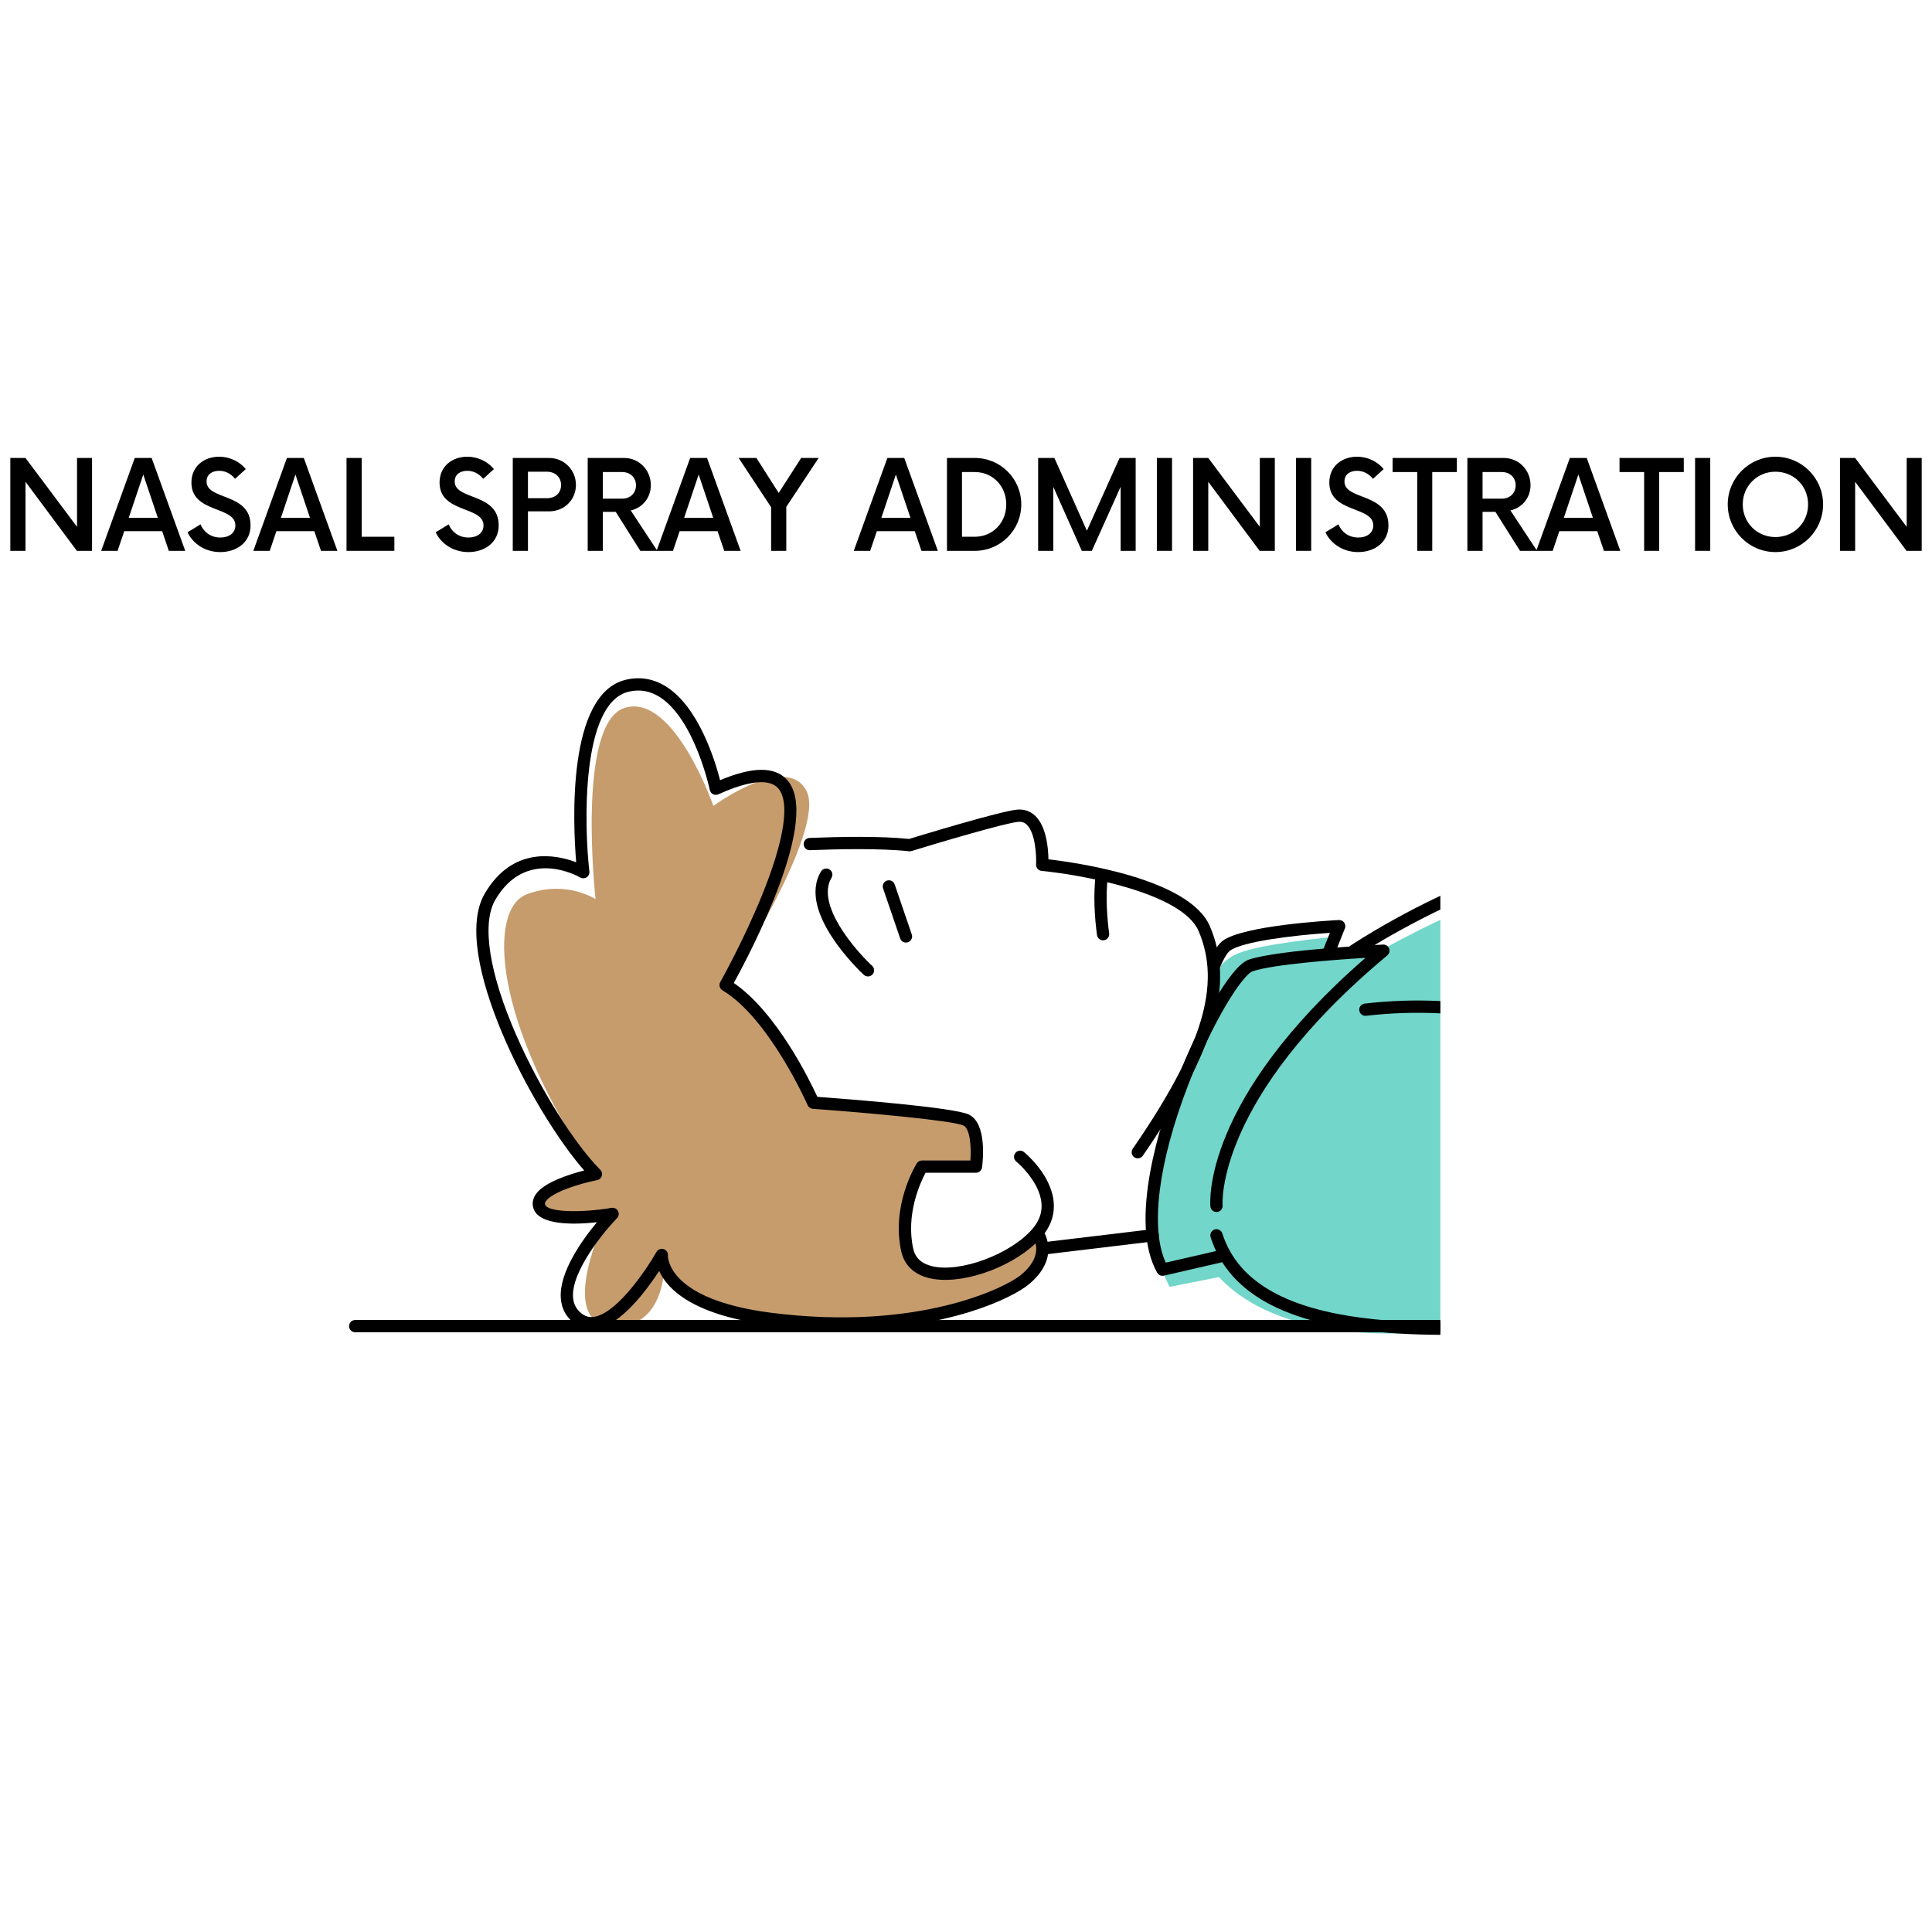<svg xmlns="http://www.w3.org/2000/svg" width="375" viewBox="0 0 375 375" height="375" version="1.0"><defs><clipPath id="a"><path d="M 93 125.527 L 279.574 125.527 L 279.574 259 L 93 259 Z M 93 125.527"/></clipPath><clipPath id="b"><path d="M 224 170 L 279.574 170 L 279.574 259 L 224 259 Z M 224 170"/></clipPath><clipPath id="c"><path d="M 234.586 238.074 L 279.574 238.074 L 279.574 259.109 L 234.586 259.109 Z M 234.586 238.074"/></clipPath><clipPath id="d"><path d="M 263 194 L 279.574 194 L 279.574 208 L 263 208 Z M 263 194"/></clipPath><clipPath id="e"><path d="M 261 169 L 279.574 169 L 279.574 186 L 261 186 Z M 261 169"/></clipPath><clipPath id="f"><path d="M 67.754 256.164 L 279.574 256.164 L 279.574 258.844 L 67.754 258.844 Z M 67.754 256.164"/></clipPath></defs><path fill="#FFF" d="M-37.5 -37.5H412.5V412.5H-37.5z"/><path fill="#FFF" d="M-37.5 -37.5H412.5V412.5H-37.5z"/><path fill="#FFF" d="M-37.5 -37.5H412.5V412.5H-37.5z"/><g clip-path="url(#a)"><path fill="#FFF" d="M 328.535 65.457 L 326.629 31.164 L 328.535 30.215 L 371.406 86.414 L 352.352 132.141 L 347.586 141.664 C 346.633 126.422 328.535 65.457 328.535 65.457 Z M 367.594 166.43 L 362.832 159.762 C 362.832 159.762 364.738 153.094 362.832 148.332 L 382.84 123.562 Z M 818.715 175.48 C 807.285 175.48 797.758 188.812 797.758 188.812 L 792.035 196.438 C 792.035 196.438 788.23 182.148 786.32 179.289 C 784.418 176.434 781.555 171.668 772.031 175.48 C 762.504 179.289 761.551 201.199 761.551 204.055 C 761.551 206.914 759.648 208.82 757.738 211.676 C 755.836 214.535 755.836 220.25 755.836 220.25 L 752.023 221.203 L 750.121 218.344 L 748.211 218.344 L 744.406 209.77 L 676.758 206.914 C 676.758 206.914 650.082 205.961 636.742 202.152 C 623.406 198.34 619.594 196.438 619.594 196.438 C 608.371 191.387 555.844 185.676 514.559 181.836 L 514.316 181.672 C 514.262 181.711 514.211 181.758 514.156 181.797 C 508.406 181.266 502.883 180.77 497.719 180.312 C 501.988 164.625 510.262 133.801 509.555 133.09 C 508.602 132.141 503.836 133.09 503.836 133.09 L 504.789 120.707 C 504.789 120.707 515.27 126.422 514.316 118.801 C 513.363 111.18 492.402 42.598 475.254 10.207 C 458.105 -22.18 442.863 -49.801 442.863 -49.801 C 442.863 -49.801 441.91 -76.473 419.043 -87.906 C 396.176 -99.336 352.352 -98.383 352.352 -98.383 L 325.676 -138.391 C 325.676 -138.391 333.297 -139.34 330.438 -151.727 C 327.582 -164.109 324.723 -169.824 316.145 -165.062 C 316.145 -165.062 311.383 -182.207 300.902 -180.305 C 300.902 -180.305 303.762 -192.688 289.473 -201.262 C 275.18 -209.832 264.699 -197.449 264.699 -197.449 C 264.699 -197.449 253.266 -212.691 238.023 -204.117 C 222.777 -195.543 227.543 -183.16 227.543 -183.16 C 227.543 -183.16 212.301 -179.352 207.535 -163.156 C 202.773 -146.965 215.156 -140.297 215.156 -140.297 C 215.156 -140.297 210.395 -131.723 224.688 -128.863 C 224.688 -128.863 227.543 -114.578 241.836 -119.34 C 241.836 -119.34 278.992 -65.996 305.668 -78.379 L 309.477 -72.664 C 309.477 -72.664 284.707 -43.133 278.039 -21.227 C 271.371 0.684 279.941 39.738 279.941 39.738 L 286.137 38.309 C 286.137 38.309 292.805 59.266 301.379 73.555 C 301.379 73.555 298.523 101.18 329.961 143.094 C 329.961 143.094 326.727 147.855 323.293 147.855 C 322.34 147.855 317.574 149.758 317.574 149.758 L 303.285 157.379 C 303.285 157.379 295.664 154.523 294.711 158.336 C 293.758 162.145 297.57 163.098 297.57 163.098 C 297.57 163.098 288.996 163.098 288.996 166.906 C 288.996 169.02 290.457 170.25 291.762 170.93 C 276.621 176.328 262.32 185.004 262.32 185.004 L 257.555 185.004 L 259.461 180.242 C 259.461 180.242 243.723 180.254 239.453 183.098 C 236.594 185.004 235.641 186.91 235.641 186.91 C 233.855 177.09 228.723 171.453 202.215 166.863 C 202.031 164.219 201.43 159.66 199.438 158.336 C 197.18 156.828 184.223 161.863 178.883 164.043 C 163.234 163.012 152.754 164.051 152.754 164.051 C 152.754 164.051 155.613 154.523 151.801 151.664 C 147.992 148.809 138.465 152.617 138.465 152.617 C 135.605 139.281 127.402 128.301 119.41 134.52 C 110.836 141.188 112.738 168.812 112.738 168.812 C 102.258 165.953 89.609 168.094 94.637 190.719 C 98.449 207.867 115.598 227.871 115.598 227.871 C 115.598 227.871 104.164 228.824 104.164 233.586 C 104.164 238.348 117.504 236.441 117.504 236.441 C 117.504 236.441 104.164 253.59 112.738 256.449 C 120.027 258.875 127.98 245.016 127.98 245.016 C 132.746 256.449 163.27 259.086 179.43 255.492 C 205.156 249.777 202.297 242.156 202.297 242.156 L 223.73 239.777 L 225.637 246.445 L 237.07 243.586 C 237.07 243.586 241.836 253.113 258.98 256.926 C 276.133 260.734 318.055 255.969 318.055 255.969 C 327.582 260.734 344.73 255.02 344.73 255.02 L 369.465 252.836 C 374.734 255.094 381.629 256.047 389.156 256.164 C 404.789 258.367 427.559 254.535 441.879 251.496 C 441.879 251.496 453.34 257.875 468.109 257.402 C 470.059 257.336 472.098 257.133 474.035 256.871 C 474.438 256.891 474.84 256.91 475.254 256.926 C 483.023 257.133 496.039 256.355 509.441 255.203 C 544.547 255.371 586.141 255.262 624.82 255.062 C 625.105 255.16 625.273 255.219 625.273 255.219 C 625.273 255.219 630.836 256.703 634.875 255.008 C 697.848 254.645 750.598 254.066 750.598 254.066 L 751.547 249.301 L 763.934 248.348 C 767.742 258.828 782.516 258.352 787.273 257.402 C 792.035 256.449 802.523 245.969 802.523 245.969 C 818.715 232.633 830.145 197.391 830.145 191.676 C 830.145 185.957 830.145 175.48 818.715 175.48"/></g><g clip-path="url(#b)"><path fill="#72D6CA" d="M 364.984 170.434 C 364.008 171.828 362.785 173.047 361.32 173.969 C 358.406 175.793 354.746 176.266 351.684 178.012 C 349.457 179.285 347.051 180.703 344.711 178.816 C 343.465 177.816 342.863 176.281 342.508 174.703 C 339.395 174.754 336.281 174.809 333.172 174.895 C 332.801 175.449 332.406 175.988 331.984 176.504 C 331 177.715 329.691 178.762 328.055 178.727 C 326.348 178.691 325.289 177.449 324.695 176.012 C 317.406 179.926 308.613 183.297 306.684 176.766 C 299.594 178.188 293.242 178.062 293.121 172.98 C 279.887 177.539 267.082 185.004 267.082 185.004 L 257.555 185.004 L 258.809 181.863 C 258.809 181.863 245.168 183.098 240.406 185.004 C 235.641 186.91 234.691 191.676 234.691 191.676 L 235.273 198.492 C 235.273 198.492 230.879 205.008 226.113 223.109 C 221.352 241.207 227.066 249.777 227.066 249.777 L 236.594 247.875 C 249.934 262.164 278.141 258.391 278.141 258.391 L 318.055 255.969 C 323.77 258.828 344.73 255.969 344.73 255.969 C 337.105 230.254 349.496 215.012 349.496 215.012 L 379.98 226.441 C 396.176 224.539 451.914 230.727 451.914 230.727 L 458.582 196.438 L 461.438 180.242 C 455.719 175.668 406.73 172.121 364.984 170.434"/></g><path fill="#C69C6D" d="M 141.32 190.719 C 141.32 190.719 160.375 161.191 156.562 153.57 C 152.754 145.949 138.465 156.426 138.465 156.426 C 138.465 156.426 130.84 134.52 121.312 137.379 C 111.785 140.234 115.598 174.527 115.598 174.527 C 115.598 174.527 109.883 170.719 102.258 173.574 C 94.637 176.434 95.59 198.34 115.598 227.871 C 115.598 227.871 103.211 230.727 104.164 233.586 C 105.117 236.441 117.504 236.441 117.504 236.441 C 117.504 236.441 107.977 256.449 118.457 257.402 C 128.934 258.352 128.934 245.969 128.934 245.969 C 128.934 245.969 131.969 255.512 159.512 256.934 C 187.051 258.352 207.059 246.922 201.344 239.301 C 201.344 239.301 187.527 251.211 178.953 246.445 C 170.379 241.684 178.953 226.441 178.953 226.441 L 189.434 226.441 C 189.434 226.441 190.387 217.871 187.527 216.914 C 184.672 215.961 157.992 214.059 157.992 214.059 C 157.992 214.059 150.371 195.961 141.32 190.719"/><path d="M 215.039 169.922 C 214.262 169.77 213.48 169.617 212.699 169.469 C 212.168 173.762 212.477 178.168 212.926 181.48 C 213.012 182.109 213.57 182.559 214.195 182.512 C 214.219 182.508 214.242 182.504 214.266 182.504 C 214.918 182.414 215.375 181.812 215.285 181.164 C 214.934 178.555 214.543 174.195 215.039 169.922"/><g clip-path="url(#c)"><path d="M 281.281 259.109 C 259.742 259.109 239.973 255.719 234.984 240.141 C 234.785 239.516 235.129 238.844 235.754 238.645 C 236.379 238.441 237.055 238.789 237.25 239.414 C 243.723 259.633 279.188 257.414 307.688 255.625 C 311.355 255.395 314.824 255.176 318.109 255.02 C 318.777 254.961 319.324 255.492 319.355 256.148 C 319.391 256.805 318.883 257.363 318.223 257.395 C 314.957 257.555 311.5 257.773 307.836 258 C 299.293 258.535 290.137 259.109 281.281 259.109"/></g><g clip-path="url(#d)"><path d="M 324.625 207.156 C 324.516 207.156 324.402 207.141 324.293 207.105 C 321.379 206.254 318.453 205.344 315.621 204.461 C 300.523 199.75 284.91 194.883 265.152 197.164 C 264.496 197.234 263.91 196.77 263.836 196.117 C 263.758 195.465 264.227 194.875 264.883 194.797 C 285.137 192.461 300.996 197.406 316.332 202.188 C 319.152 203.066 322.07 203.977 324.961 204.824 C 325.594 205.008 325.953 205.672 325.77 206.301 C 325.617 206.82 325.141 207.156 324.625 207.156"/></g><path d="M 269.621 184.098 C 269.434 183.621 268.965 183.316 268.453 183.34 C 267.633 183.379 248.215 184.32 242.41 186.258 C 238.727 187.484 232.453 199.246 228.422 209.688 C 225.383 217.559 218.93 236.949 224.602 247.031 C 224.812 247.41 225.215 247.637 225.637 247.637 C 225.727 247.637 225.816 247.625 225.906 247.605 L 238.289 244.75 C 238.562 244.688 238.777 244.52 238.941 244.32 C 238.512 243.695 238.078 243.07 237.637 242.457 L 226.273 245.074 C 223.211 238.438 224.809 225.66 230.641 210.547 C 235.543 197.848 241.238 189.156 243.164 188.516 C 247.227 187.16 259.074 186.285 265.039 185.918 C 233.445 213.383 234.855 233.312 234.934 234.168 C 234.992 234.824 235.574 235.305 236.227 235.246 C 236.879 235.188 237.363 234.609 237.305 233.953 C 237.285 233.75 235.84 213.297 269.273 185.445 C 269.664 185.117 269.809 184.574 269.621 184.098"/><path d="M 223.59 238.594 L 202.301 241.148 C 202.316 241.223 202.332 241.301 202.34 241.375 C 202.398 242.102 202.371 242.836 202.25 243.555 L 223.875 240.961 C 224.527 240.883 224.992 240.289 224.914 239.637 C 224.836 238.98 224.238 238.52 223.59 238.594"/><g clip-path="url(#e)"><path d="M 289.547 169.695 C 275.059 174.988 262.781 183.105 262.133 183.539 C 261.586 183.902 261.441 184.645 261.805 185.191 C 262.168 185.738 262.906 185.883 263.453 185.52 C 263.617 185.414 276.871 176.652 291.848 171.414 C 290.973 170.996 290.18 170.441 289.547 169.695"/></g><path d="M 260.902 179.07 C 260.668 178.742 260.289 178.562 259.875 178.578 C 257.984 178.676 241.297 179.633 237.309 182.621 C 236.711 183.074 236.102 183.875 235.477 185.02 C 235.48 185.055 235.488 185.082 235.488 185.117 C 235.492 187.078 235.539 189.035 235.547 190.992 C 235.555 190.969 235.57 190.953 235.578 190.93 C 237.266 186.027 238.348 184.82 238.738 184.527 C 241.105 182.754 251.008 181.543 258.133 181.066 L 256.926 184.086 C 256.68 184.699 256.977 185.391 257.59 185.633 C 258.203 185.879 258.895 185.582 259.137 184.969 L 261.043 180.207 C 261.195 179.832 261.141 179.402 260.902 179.07"/><path d="M 175.789 182.953 C 175.305 182.926 174.867 182.609 174.715 182.125 L 171.395 172.414 C 171.195 171.785 171.547 171.117 172.172 170.918 C 172.797 170.719 173.469 171.066 173.668 171.691 L 176.984 181.402 C 177.184 182.027 176.836 182.699 176.207 182.898 C 176.07 182.941 175.926 182.957 175.789 182.953"/><path d="M 220.844 224.832 C 220.609 224.832 220.375 224.766 220.168 224.625 C 219.629 224.25 219.492 223.508 219.863 222.969 C 233.395 203.344 237.094 191.105 232.645 180.711 C 229.426 173.215 209.566 169.746 202.184 169.043 C 201.551 168.984 201.078 168.438 201.105 167.801 C 201.184 166.207 201 161.703 199.293 160.07 C 198.836 159.633 198.309 159.453 197.641 159.52 C 194.988 159.762 181.785 163.695 176.922 165.188 C 176.766 165.234 176.602 165.246 176.441 165.23 C 170.762 164.602 161.969 164.828 157.23 165.02 C 156.562 165.074 156.02 164.535 155.992 163.879 C 155.969 163.219 156.477 162.668 157.137 162.641 C 162.918 162.41 170.918 162.254 176.457 162.84 C 178.652 162.164 194.16 157.445 197.422 157.148 C 198.77 157.023 199.988 157.441 200.938 158.352 C 203.129 160.449 203.473 164.715 203.5 166.793 C 208.77 167.402 230.855 170.5 234.832 179.773 C 239.652 191.023 235.887 203.93 221.824 224.32 C 221.594 224.656 221.223 224.832 220.844 224.832"/><path d="M 128.457 242.395 C 128.578 242.395 128.699 242.414 128.82 242.453 C 129.355 242.625 129.703 243.145 129.645 243.703 C 129.641 243.773 129.289 252.172 149.57 254.793 C 178.188 258.477 195.207 249.926 198.199 247.438 C 201.219 244.918 201.344 242.68 201 241.34 C 195.723 246.336 186.16 249.539 180.273 248.062 C 177.367 247.332 175.523 245.543 174.934 242.895 C 172.945 233.945 177.738 226.137 177.945 225.812 C 178.16 225.461 178.543 225.25 178.953 225.25 L 188.359 225.25 C 188.555 222.574 188.285 219.109 187.02 218.473 C 185.074 217.5 168.047 215.961 157.77 215.219 C 157.328 215.184 156.941 214.91 156.762 214.508 C 156.691 214.34 149.32 197.668 140.234 192.219 C 139.68 191.887 139.488 191.176 139.805 190.613 C 139.852 190.531 144.277 182.652 147.816 173.988 C 152.277 163.059 153.41 155.594 151.004 152.969 C 148.84 150.609 143.516 152.324 139.434 154.176 C 139.102 154.328 138.723 154.32 138.402 154.156 C 138.078 153.992 137.848 153.691 137.773 153.336 C 137.746 153.199 134.84 139.641 128.078 135.312 C 126.18 134.098 124.211 133.754 122.059 134.25 C 112.754 136.395 113.371 160.172 114.398 169.152 C 114.449 169.598 114.246 170.039 113.863 170.285 C 113.488 170.531 113.004 170.543 112.617 170.316 C 112.191 170.07 102.121 164.406 96.141 174.648 C 93.434 179.289 94.934 188.906 100.258 201.035 C 104.73 211.227 111.414 221.926 116.516 227.051 C 116.828 227.363 116.941 227.82 116.812 228.238 C 116.684 228.66 116.332 228.977 115.902 229.059 C 112.656 229.699 107.078 231.395 105.926 233.203 C 105.754 233.477 105.766 233.645 105.797 233.773 C 106.188 235.34 112.938 235.422 118.707 234.445 C 119.215 234.363 119.719 234.613 119.961 235.066 C 120.203 235.523 120.121 236.082 119.758 236.449 C 117.254 239.023 110.836 246.805 111.23 251.844 C 111.336 253.176 111.906 254.215 112.977 255.02 C 113.73 255.586 114.566 255.762 115.523 255.562 C 119.992 254.625 125.625 246.176 127.422 243.004 C 127.641 242.621 128.039 242.395 128.457 242.395 Z M 163.512 258.094 C 159.125 258.094 154.375 257.812 149.266 257.152 C 134.262 255.215 129.465 250.094 127.949 246.691 C 125.535 250.383 120.688 256.91 116.016 257.891 C 114.367 258.234 112.867 257.91 111.551 256.926 C 109.918 255.703 109.012 254.055 108.855 252.027 C 108.465 246.977 113.023 240.656 115.871 237.242 C 111.25 237.742 104.363 237.863 103.484 234.352 C 103.281 233.535 103.43 232.695 103.918 231.926 C 105.445 229.52 110.48 227.934 113.395 227.191 C 103.469 215.891 87.242 185.176 94.086 173.453 C 99.543 164.098 108.02 165.914 111.836 167.363 C 111.211 159.836 110.004 134.59 121.523 131.93 C 124.293 131.289 126.934 131.754 129.363 133.309 C 135.645 137.332 138.793 147.629 139.766 151.434 C 146.113 148.777 150.371 148.754 152.758 151.359 C 159.453 158.66 145.785 184.691 142.43 190.797 C 150.742 196.48 157.195 209.738 158.648 212.895 C 164.438 213.32 185.273 214.934 188.086 216.344 C 191.547 218.082 190.801 225.188 190.613 226.598 C 190.539 227.191 190.031 227.633 189.434 227.633 L 179.648 227.633 C 178.66 229.484 175.77 235.68 177.258 242.375 C 177.652 244.137 178.824 245.242 180.852 245.75 C 186.277 247.117 196.137 243.477 200.383 238.543 C 201.73 236.984 202.309 235.34 202.148 233.523 C 201.77 229.199 197.301 225.496 197.258 225.457 C 196.746 225.043 196.668 224.293 197.086 223.785 C 197.504 223.277 198.25 223.199 198.762 223.613 C 198.977 223.789 204.047 227.973 204.52 233.305 C 204.711 235.484 204.121 237.52 202.762 239.379 C 203.586 241.055 204.73 245.09 199.723 249.266 C 196.527 251.93 184.016 258.09 163.512 258.094"/><path d="M 168.473 189.527 C 168.184 189.527 167.898 189.426 167.668 189.215 C 167.133 188.719 154.621 177.035 159.355 169.152 C 159.695 168.586 160.426 168.406 160.988 168.742 C 161.551 169.082 161.734 169.812 161.398 170.375 C 158.293 175.547 166.035 184.465 169.281 187.465 C 169.766 187.91 169.793 188.664 169.348 189.145 C 169.113 189.398 168.793 189.527 168.473 189.527"/><g clip-path="url(#f)"><path d="M 877.848 258.59 L 68.945 258.59 C 68.289 258.59 67.754 258.059 67.754 257.402 C 67.754 256.742 68.289 256.211 68.945 256.211 L 877.848 256.211 C 878.504 256.211 879.039 256.742 879.039 257.402 C 879.039 258.059 878.504 258.59 877.848 258.59"/></g><g><g><g><path d="M 14.934 -18.027 L 14.934 -4.656 L 4.93 -18.027 L 1.984 -18.027 L 1.984 0 L 4.93 0 L 4.93 -13.402 L 14.902 0 L 17.848 0 L 17.848 -18.027 Z M 14.934 -18.027" transform="translate(.018 106.917)"/></g></g></g><g><g><g><path d="M 12.922 0 L 16.105 0 L 9.586 -18.027 L 6.309 -18.027 L -0.211 0 L 2.977 0 L 4.266 -3.816 L 11.629 -3.816 Z M 5.137 -6.398 L 7.961 -14.812 L 10.789 -6.398 Z M 5.137 -6.398" transform="translate(19.848 106.917)"/></g></g></g><g><g><g><path d="M 7 0.242 C 10.246 0.242 12.891 -1.684 12.891 -4.93 C 12.891 -11.328 4.355 -9.766 4.355 -13.461 C 4.355 -14.875 5.469 -15.535 6.789 -15.535 C 7.992 -15.535 9.074 -14.992 9.887 -13.973 L 11.961 -15.867 C 10.816 -17.277 8.926 -18.27 6.789 -18.27 C 3.965 -18.27 1.414 -16.496 1.414 -13.25 C 1.414 -7.273 9.945 -8.742 9.945 -4.93 C 9.945 -3.457 8.715 -2.586 7.031 -2.586 C 5.199 -2.586 3.816 -3.605 3.184 -5.137 L 0.66 -3.605 C 1.711 -1.352 4.117 0.242 7 0.242 Z M 7 0.242" transform="translate(35.741 106.917)"/></g></g></g><g><g><g><path d="M 12.922 0 L 16.105 0 L 9.586 -18.027 L 6.309 -18.027 L -0.211 0 L 2.977 0 L 4.266 -3.816 L 11.629 -3.816 Z M 5.137 -6.398 L 7.961 -14.812 L 10.789 -6.398 Z M 5.137 -6.398" transform="translate(49.382 106.917)"/></g></g></g><g><g><g><path d="M 4.93 -2.734 L 4.93 -18.027 L 1.984 -18.027 L 1.984 0 L 11.27 0 L 11.27 -2.734 Z M 4.93 -2.734" transform="translate(65.276 106.917)"/></g></g></g><g><g><g><path d="M 7 0.242 C 10.246 0.242 12.891 -1.684 12.891 -4.93 C 12.891 -11.328 4.355 -9.766 4.355 -13.461 C 4.355 -14.875 5.469 -15.535 6.789 -15.535 C 7.992 -15.535 9.074 -14.992 9.887 -13.973 L 11.961 -15.867 C 10.816 -17.277 8.926 -18.27 6.789 -18.27 C 3.965 -18.27 1.414 -16.496 1.414 -13.25 C 1.414 -7.273 9.945 -8.742 9.945 -4.93 C 9.945 -3.457 8.715 -2.586 7.031 -2.586 C 5.199 -2.586 3.816 -3.605 3.184 -5.137 L 0.66 -3.605 C 1.711 -1.352 4.117 0.242 7 0.242 Z M 7 0.242" transform="translate(83.904 106.917)"/></g></g></g><g><g><g><path d="M 9.043 -18.027 L 1.984 -18.027 L 1.984 0 L 4.93 0 L 4.93 -7.664 L 9.043 -7.664 C 11.961 -7.664 14.242 -9.887 14.242 -12.801 C 14.242 -15.684 11.961 -18.027 9.043 -18.027 Z M 8.625 -10.215 L 4.93 -10.215 L 4.93 -15.355 L 8.625 -15.355 C 10.188 -15.355 11.359 -14.332 11.359 -12.77 C 11.359 -11.18 10.188 -10.215 8.625 -10.215 Z M 8.625 -10.215" transform="translate(97.545 106.917)"/></g></g></g><g><g><g><path d="M 10.336 -7.844 C 12.59 -8.324 14.242 -10.305 14.242 -12.742 C 14.242 -15.684 11.961 -18.027 9.043 -18.027 L 1.984 -18.027 L 1.984 0 L 4.93 0 L 4.93 -7.57 L 7.422 -7.57 L 12.199 0 L 15.504 0 Z M 4.93 -10.125 L 4.93 -15.293 L 8.684 -15.293 C 10.215 -15.293 11.359 -14.242 11.359 -12.711 C 11.359 -11.18 10.215 -10.125 8.684 -10.125 Z M 4.93 -10.125" transform="translate(112.087 106.917)"/></g></g></g><g><g><g><path d="M 12.922 0 L 16.105 0 L 9.586 -18.027 L 6.309 -18.027 L -0.211 0 L 2.977 0 L 4.266 -3.816 L 11.629 -3.816 Z M 5.137 -6.398 L 7.961 -14.812 L 10.789 -6.398 Z M 5.137 -6.398" transform="translate(127.65 106.917)"/></g></g></g><g><g><g><path d="M 15.355 -18.027 L 11.961 -18.027 L 7.602 -11.238 L 3.273 -18.027 L -0.18 -18.027 L 6.129 -8.473 L 6.129 0 L 9.074 0 L 9.074 -8.535 Z M 15.355 -18.027" transform="translate(143.544 106.917)"/></g></g></g><g><g><g><path d="M 12.922 0 L 16.105 0 L 9.586 -18.027 L 6.309 -18.027 L -0.211 0 L 2.977 0 L 4.266 -3.816 L 11.629 -3.816 Z M 5.137 -6.398 L 7.961 -14.812 L 10.789 -6.398 Z M 5.137 -6.398" transform="translate(165.928 106.917)"/></g></g></g><g><g><g><path d="M 1.984 0 L 7.391 0 C 12.379 0 16.406 -4.027 16.406 -9.016 C 16.406 -14.004 12.379 -18.027 7.391 -18.027 L 1.984 -18.027 Z M 4.898 -2.734 L 4.898 -15.293 L 7.391 -15.293 C 10.816 -15.293 13.492 -12.621 13.492 -9.016 C 13.492 -5.41 10.816 -2.734 7.391 -2.734 Z M 4.898 -2.734" transform="translate(181.822 106.917)"/></g></g></g><g><g><g><path d="M 17.789 -18.027 L 11.449 -3.906 L 5.137 -18.027 L 1.984 -18.027 L 1.984 0 L 4.93 0 L 4.93 -12.41 L 10.457 0 L 12.41 0 L 18 -12.441 L 18 0 L 20.914 0 L 20.914 -18.027 Z M 17.789 -18.027" transform="translate(199.518 106.917)"/></g></g></g><g><g><g><path d="M 2.133 0 L 5.078 0 L 5.078 -18.027 L 2.133 -18.027 Z M 2.133 0" transform="translate(222.413 106.917)"/></g></g></g><g><g><g><path d="M 14.934 -18.027 L 14.934 -4.656 L 4.93 -18.027 L 1.984 -18.027 L 1.984 0 L 4.93 0 L 4.93 -13.402 L 14.902 0 L 17.848 0 L 17.848 -18.027 Z M 14.934 -18.027" transform="translate(229.594 106.917)"/></g></g></g><g><g><g><path d="M 2.133 0 L 5.078 0 L 5.078 -18.027 L 2.133 -18.027 Z M 2.133 0" transform="translate(249.424 106.917)"/></g></g></g><g><g><g><path d="M 7 0.242 C 10.246 0.242 12.891 -1.684 12.891 -4.93 C 12.891 -11.328 4.355 -9.766 4.355 -13.461 C 4.355 -14.875 5.469 -15.535 6.789 -15.535 C 7.992 -15.535 9.074 -14.992 9.887 -13.973 L 11.961 -15.867 C 10.816 -17.277 8.926 -18.27 6.789 -18.27 C 3.965 -18.27 1.414 -16.496 1.414 -13.25 C 1.414 -7.273 9.945 -8.742 9.945 -4.93 C 9.945 -3.457 8.715 -2.586 7.031 -2.586 C 5.199 -2.586 3.816 -3.605 3.184 -5.137 L 0.66 -3.605 C 1.711 -1.352 4.117 0.242 7 0.242 Z M 7 0.242" transform="translate(256.605 106.917)"/></g></g></g><g><g><g><path d="M 12.531 -18.027 L 0.059 -18.027 L 0.059 -15.293 L 4.836 -15.293 L 4.836 0 L 7.754 0 L 7.754 -15.293 L 12.531 -15.293 Z M 12.531 -18.027" transform="translate(270.245 106.917)"/></g></g></g><g><g><g><path d="M 10.336 -7.844 C 12.59 -8.324 14.242 -10.305 14.242 -12.742 C 14.242 -15.684 11.961 -18.027 9.043 -18.027 L 1.984 -18.027 L 1.984 0 L 4.93 0 L 4.93 -7.57 L 7.422 -7.57 L 12.199 0 L 15.504 0 Z M 4.93 -10.125 L 4.93 -15.293 L 8.684 -15.293 C 10.215 -15.293 11.359 -14.242 11.359 -12.711 C 11.359 -11.18 10.215 -10.125 8.684 -10.125 Z M 4.93 -10.125" transform="translate(282.834 106.917)"/></g></g></g><g><g><g><path d="M 12.922 0 L 16.105 0 L 9.586 -18.027 L 6.309 -18.027 L -0.211 0 L 2.977 0 L 4.266 -3.816 L 11.629 -3.816 Z M 5.137 -6.398 L 7.961 -14.812 L 10.789 -6.398 Z M 5.137 -6.398" transform="translate(298.398 106.917)"/></g></g></g><g><g><g><path d="M 12.531 -18.027 L 0.059 -18.027 L 0.059 -15.293 L 4.836 -15.293 L 4.836 0 L 7.754 0 L 7.754 -15.293 L 12.531 -15.293 Z M 12.531 -18.027" transform="translate(314.291 106.917)"/></g></g></g><g><g><g><path d="M 2.133 0 L 5.078 0 L 5.078 -18.027 L 2.133 -18.027 Z M 2.133 0" transform="translate(326.88 106.917)"/></g></g></g><g><g><g><path d="M 10.547 0.242 C 15.656 0.242 19.801 -3.906 19.801 -9.016 C 19.801 -14.121 15.656 -18.27 10.547 -18.27 C 5.438 -18.27 1.293 -14.121 1.293 -9.016 C 1.293 -3.906 5.438 0.242 10.547 0.242 Z M 10.547 -2.676 C 7 -2.676 4.207 -5.438 4.207 -9.016 C 4.207 -12.59 7 -15.355 10.547 -15.355 C 14.121 -15.355 16.887 -12.59 16.887 -9.016 C 16.887 -5.438 14.121 -2.676 10.547 -2.676 Z M 10.547 -2.676" transform="translate(334.061 106.917)"/></g></g></g><g><g><g><path d="M 14.934 -18.027 L 14.934 -4.656 L 4.93 -18.027 L 1.984 -18.027 L 1.984 0 L 4.93 0 L 4.93 -13.402 L 14.902 0 L 17.848 0 L 17.848 -18.027 Z M 14.934 -18.027" transform="translate(355.153 106.917)"/></g></g></g></svg>